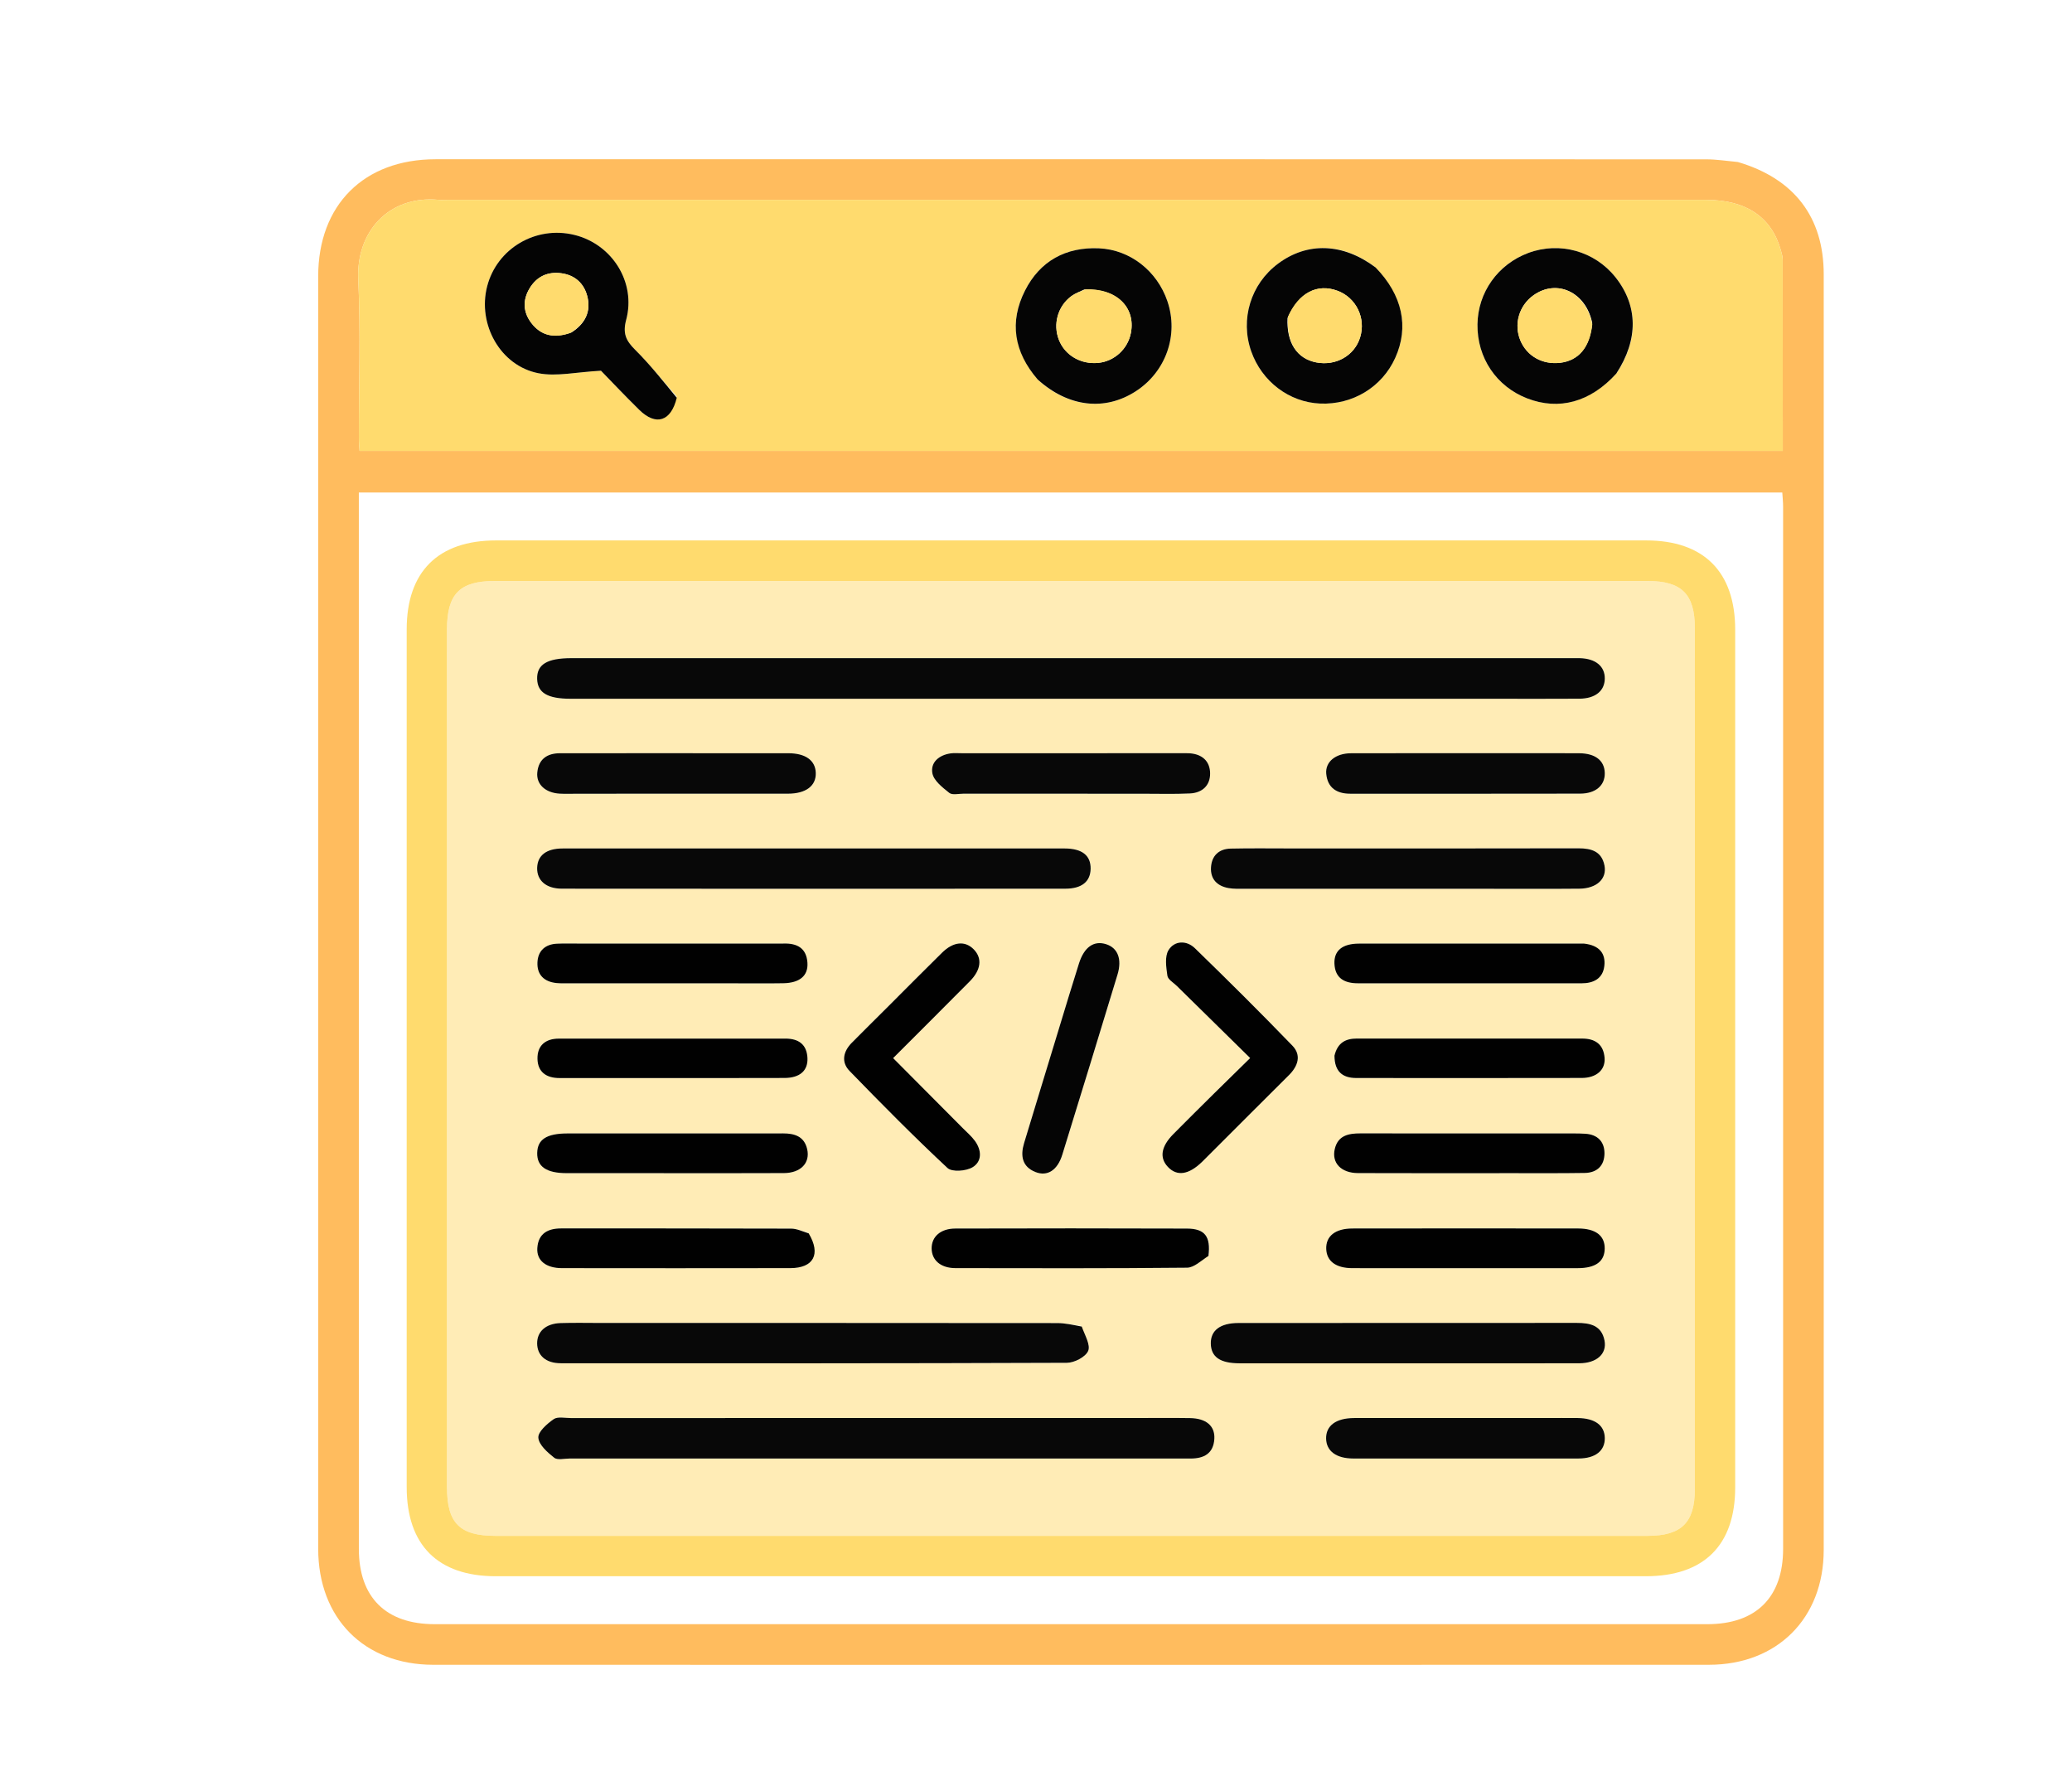 <svg version="1.1" id="Layer_1" xmlns="http://www.w3.org/2000/svg" xmlns:xlink="http://www.w3.org/1999/xlink" x="0px" y="0px"
	 width="100%" viewBox="0 0 652 562" enable-background="new 0 0 652 562" xml:space="preserve">
<path fill="#F4F4F6" opacity="0" stroke="none" 
	d="
M1,195 
	C1,130 1,65.5 1,1 
	C218.333,1 435.667,1 653,1 
	C653,188.333 653,375.667 653,563 
	C435.667,563 218.334,563 1,563 
	C1,440.5 1,318 1,195 
M546.437,50.924 
	C543.292,50.652 540.147,50.143 537.001,50.142 
	C403.684,50.102 270.368,50.099 137.051,50.116 
	C114.52,50.119 100.149,64.474 100.126,86.919 
	C100.101,111.248 100.12,135.577 100.12,159.906 
	C100.12,269.059 100.109,378.212 100.129,487.366 
	C100.134,509.239 114.599,523.872 136.333,523.877 
	C270.15,523.908 403.967,523.91 537.783,523.875 
	C559.255,523.869 573.867,509.227 573.871,487.754 
	C573.901,353.938 573.896,220.122 573.874,86.307 
	C573.871,68.375 564.619,56.215 546.437,50.924 
z"/>
<path fill="#FFBC5E" opacity="1" stroke="none" 
	d="
M546.855,50.982 
	C564.619,56.215 573.871,68.375 573.874,86.307 
	C573.896,220.122 573.901,353.938 573.871,487.754 
	C573.867,509.227 559.255,523.869 537.783,523.875 
	C403.967,523.91 270.15,523.908 136.333,523.877 
	C114.599,523.872 100.134,509.239 100.129,487.366 
	C100.109,378.212 100.12,269.059 100.12,159.906 
	C100.12,135.577 100.101,111.248 100.126,86.919 
	C100.149,64.474 114.52,50.119 137.051,50.116 
	C270.368,50.099 403.684,50.102 537.001,50.142 
	C540.147,50.143 543.292,50.652 546.855,50.982 
M140.539,62.891 
	C139.706,62.891 138.867,62.958 138.041,62.881 
	C122.226,61.41 112.061,73.062 112.739,87.829 
	C113.503,104.455 112.909,121.143 112.925,137.804 
	C112.926,139.231 113.073,140.658 113.142,141.898 
	C262.677,141.898 411.728,141.898 560.991,141.898 
	C560.991,121.673 560.999,101.713 560.966,81.753 
	C560.964,80.778 560.668,79.786 560.405,78.83 
	C557.526,68.371 549.485,62.897 536.901,62.896 
	C405.11,62.888 273.319,62.891 140.539,62.891 
M345.5,154.98 
	C268.065,154.98 190.631,154.98 112.916,154.98 
	C112.916,156.982 112.916,158.453 112.916,159.924 
	C112.916,269.085 112.911,378.246 112.922,487.406 
	C112.923,502.655 121.419,511.101 136.774,511.102 
	C270.267,511.113 403.76,511.113 537.253,511.102 
	C552.597,511.1 561.096,502.651 561.098,487.39 
	C561.111,378.062 561.106,268.735 561.094,159.407 
	C561.094,157.984 560.932,156.56 560.836,154.98 
	C489.127,154.98 417.814,154.98 345.5,154.98 
z"/>
<path fill="#FFDB6E" opacity="1" stroke="none" 
	d="
M141.033,62.891 
	C273.319,62.891 405.11,62.888 536.901,62.896 
	C549.485,62.897 557.526,68.371 560.405,78.83 
	C560.668,79.786 560.964,80.778 560.966,81.753 
	C560.999,101.713 560.991,121.673 560.991,141.898 
	C411.728,141.898 262.677,141.898 113.142,141.898 
	C113.073,140.658 112.926,139.231 112.925,137.804 
	C112.909,121.143 113.503,104.455 112.739,87.829 
	C112.061,73.062 122.226,61.41 138.041,62.881 
	C138.867,62.958 139.706,62.891 141.033,62.891 
M212.938,124.776 
	C208.596,119.832 204.485,114.657 199.828,110.031 
	C196.972,107.195 195.902,104.899 197.039,100.66 
	C200.215,88.817 192.609,76.836 180.757,73.926 
	C168.626,70.947 156.386,78.153 153.293,90.095 
	C150.205,102.018 157.413,115.117 169.444,117.454 
	C175.138,118.561 181.338,117.071 189.116,116.662 
	C192.096,119.722 196.537,124.445 201.162,128.982 
	C206.388,134.109 211.154,132.665 212.938,124.776 
M508.842,117.257 
	C515.628,106.814 515.44,96.156 508.313,87.217 
	C501.769,79.009 490.748,75.945 480.921,79.602 
	C471.334,83.169 465.038,92.024 464.921,102.106 
	C464.799,112.593 470.861,121.611 480.553,125.361 
	C490.568,129.236 500.456,126.556 508.842,117.257 
M326.793,119.689 
	C336.198,128.142 347.671,129.428 357.407,123.119 
	C366.907,116.962 370.962,105.396 367.345,94.776 
	C364.12,85.307 355.661,78.567 345.802,78.141 
	C335.379,77.69 327.258,82.131 322.551,91.425 
	C317.552,101.293 319.03,110.737 326.793,119.689 
M432.546,83.904 
	C422.544,76.435 411.384,76.096 402.15,82.981 
	C393.58,89.371 390.184,100.478 393.722,110.551 
	C397.059,120.051 405.673,126.581 415.411,126.994 
	C425.654,127.428 434.891,121.808 439.043,112.617 
	C443.442,102.879 441.329,92.84 432.546,83.904 
z"/>
<path fill="#FFDB6E" opacity="0" stroke="none" 
	d="
M346,154.98 
	C417.814,154.98 489.127,154.98 560.836,154.98 
	C560.932,156.56 561.094,157.984 561.094,159.407 
	C561.106,268.735 561.111,378.062 561.098,487.39 
	C561.096,502.651 552.597,511.1 537.253,511.102 
	C403.76,511.113 270.267,511.113 136.774,511.102 
	C121.419,511.101 112.923,502.655 112.922,487.406 
	C112.911,378.246 112.916,269.085 112.916,159.924 
	C112.916,158.453 112.916,156.982 112.916,154.98 
	C190.631,154.98 268.065,154.98 346,154.98 
M127.974,382.5 
	C127.974,410.991 127.968,439.482 127.976,467.972 
	C127.982,486.216 137.78,496.014 156.002,496.014 
	C276.63,496.015 397.258,496.015 517.886,496.014 
	C536.179,496.014 546.014,486.25 546.014,468.073 
	C546.017,378.102 546.017,288.131 546.015,198.16 
	C546.014,179.948 536.154,170.063 517.983,170.062 
	C397.355,170.06 276.727,170.06 156.099,170.062 
	C137.86,170.062 127.978,179.893 127.976,198.059 
	C127.97,259.206 127.974,320.353 127.974,382.5 
z"/>
<path fill="#040404" opacity="1" stroke="none" 
	d="
M212.96,125.161 
	C211.154,132.665 206.388,134.109 201.162,128.982 
	C196.537,124.445 192.096,119.722 189.116,116.662 
	C181.338,117.071 175.138,118.561 169.444,117.454 
	C157.413,115.117 150.205,102.018 153.293,90.095 
	C156.386,78.153 168.626,70.947 180.757,73.926 
	C192.609,76.836 200.215,88.817 197.039,100.66 
	C195.902,104.899 196.972,107.195 199.828,110.031 
	C204.485,114.657 208.596,119.832 212.96,125.161 
M179.849,104.601 
	C184.093,101.901 186.076,98.057 184.782,93.149 
	C183.735,89.173 180.932,86.593 176.706,86.001 
	C172.309,85.384 168.847,87.028 166.591,90.838 
	C164.434,94.483 164.618,98.23 167.152,101.584 
	C170.229,105.655 174.377,106.581 179.849,104.601 
z"/>
<path fill="#050505" opacity="1" stroke="none" 
	d="
M508.614,117.538 
	C500.456,126.556 490.568,129.236 480.553,125.361 
	C470.861,121.611 464.799,112.593 464.921,102.106 
	C465.038,92.024 471.334,83.169 480.921,79.602 
	C490.748,75.945 501.769,79.009 508.313,87.217 
	C515.44,96.156 515.628,106.814 508.614,117.538 
M501.033,101.685 
	C499.108,91.962 489.912,87.631 482.497,92.956 
	C477.983,96.198 476.297,102.067 478.421,107.146 
	C480.477,112.064 485.399,114.824 490.935,114.163 
	C496.721,113.472 500.303,109.35 501.033,101.685 
z"/>
<path fill="#050505" opacity="1" stroke="none" 
	d="
M326.541,119.434 
	C319.03,110.737 317.552,101.293 322.551,91.425 
	C327.258,82.131 335.379,77.69 345.802,78.141 
	C355.661,78.567 364.12,85.307 367.345,94.776 
	C370.962,105.396 366.907,116.962 357.407,123.119 
	C347.671,129.428 336.198,128.142 326.541,119.434 
M341.165,91.113 
	C339.835,91.779 338.385,92.279 337.197,93.141 
	C332.857,96.294 331.269,101.998 333.209,106.952 
	C335.117,111.823 340.135,114.747 345.628,114.187 
	C350.706,113.67 354.917,109.776 355.869,104.717 
	C357.383,96.672 351.292,90.655 341.165,91.113 
z"/>
<path fill="#050505" opacity="1" stroke="none" 
	d="
M432.82,84.134 
	C441.329,92.84 443.442,102.879 439.043,112.617 
	C434.891,121.808 425.654,127.428 415.411,126.994 
	C405.673,126.581 397.059,120.051 393.722,110.551 
	C390.184,100.478 393.58,89.371 402.15,82.981 
	C411.384,76.096 422.544,76.435 432.82,84.134 
M405.155,100.087 
	C404.78,107.778 408.08,112.861 414.218,114.047 
	C420.396,115.241 426.248,111.883 428.002,106.137 
	C429.851,100.083 426.742,93.692 420.883,91.504 
	C414.511,89.124 408.653,92.076 405.155,100.087 
z"/>
<path fill="#FFDB6E" opacity="1" stroke="none" 
	d="
M127.974,382 
	C127.974,320.353 127.97,259.206 127.976,198.059 
	C127.978,179.893 137.86,170.062 156.099,170.062 
	C276.727,170.06 397.355,170.06 517.983,170.062 
	C536.154,170.063 546.014,179.948 546.015,198.16 
	C546.017,288.131 546.017,378.102 546.014,468.073 
	C546.014,486.25 536.179,496.014 517.886,496.014 
	C397.258,496.015 276.63,496.015 156.002,496.014 
	C137.78,496.014 127.982,486.216 127.976,467.972 
	C127.968,439.482 127.974,410.991 127.974,382 
M140.65,242.5 
	C140.65,317.651 140.644,392.801 140.655,467.952 
	C140.657,479.33 144.625,483.309 155.95,483.309 
	C276.758,483.316 397.566,483.317 518.373,483.307 
	C529.101,483.306 533.314,479.19 533.316,468.605 
	C533.335,378.291 533.334,287.977 533.318,197.663 
	C533.316,186.957 529.177,182.839 518.526,182.839 
	C397.552,182.832 276.578,182.832 155.603,182.838 
	C144.669,182.839 140.674,186.894 140.656,198.009 
	C140.631,212.506 140.65,227.003 140.65,242.5 
z"/>
<path fill="#FFDB6E" opacity="1" stroke="none" 
	d="
M179.499,104.76 
	C174.377,106.581 170.229,105.655 167.152,101.584 
	C164.618,98.23 164.434,94.483 166.591,90.838 
	C168.847,87.028 172.309,85.384 176.706,86.001 
	C180.932,86.593 183.735,89.173 184.782,93.149 
	C186.076,98.057 184.093,101.901 179.499,104.76 
z"/>
<path fill="#FFDB6E" opacity="1" stroke="none" 
	d="
M501.05,102.094 
	C500.303,109.35 496.721,113.472 490.935,114.163 
	C485.399,114.824 480.477,112.064 478.421,107.146 
	C476.297,102.067 477.983,96.198 482.497,92.956 
	C489.912,87.631 499.108,91.962 501.05,102.094 
z"/>
<path fill="#FFDB6E" opacity="1" stroke="none" 
	d="
M341.57,91.054 
	C351.292,90.655 357.383,96.672 355.869,104.717 
	C354.917,109.776 350.706,113.67 345.628,114.187 
	C340.135,114.747 335.117,111.823 333.209,106.952 
	C331.269,101.998 332.857,96.294 337.197,93.141 
	C338.385,92.279 339.835,91.779 341.57,91.054 
z"/>
<path fill="#FFDB6E" opacity="1" stroke="none" 
	d="
M405.266,99.702 
	C408.653,92.076 414.511,89.124 420.883,91.504 
	C426.742,93.692 429.851,100.083 428.002,106.137 
	C426.248,111.883 420.396,115.241 414.218,114.047 
	C408.08,112.861 404.78,107.778 405.266,99.702 
z"/>
<path fill="#FFDB6E" opacity="0.5" stroke="none" 
	d="
M140.65,242 
	C140.65,227.003 140.631,212.506 140.656,198.009 
	C140.674,186.894 144.669,182.839 155.603,182.838 
	C276.578,182.832 397.552,182.832 518.526,182.839 
	C529.177,182.839 533.316,186.957 533.318,197.663 
	C533.334,287.977 533.335,378.291 533.316,468.605 
	C533.314,479.19 529.101,483.306 518.373,483.307 
	C397.566,483.317 276.758,483.316 155.95,483.309 
	C144.625,483.309 140.657,479.33 140.655,467.952 
	C140.644,392.801 140.65,317.651 140.65,242 
M470.5,219.89 
	C479.33,219.89 488.161,219.936 496.991,219.872 
	C501.996,219.836 504.933,217.43 504.985,213.566 
	C505.038,209.673 502.095,207.242 497.154,207.114 
	C496.155,207.088 495.154,207.11 494.155,207.11 
	C389.357,207.11 284.559,207.11 179.761,207.11 
	C172.157,207.11 168.889,209.101 169.021,213.651 
	C169.148,218.028 172.3,219.889 179.598,219.889 
	C276.232,219.89 372.866,219.89 470.5,219.89 
M356.5,446.231 
	C297.532,446.231 238.563,446.229 179.595,446.24 
	C177.769,446.24 175.481,445.709 174.222,446.589 
	C172.139,448.044 169.259,450.555 169.396,452.425 
	C169.561,454.677 172.273,457.043 174.389,458.722 
	C175.429,459.548 177.609,458.973 179.273,458.973 
	C239.74,458.979 300.207,458.978 360.675,458.978 
	C365.339,458.978 370.003,458.977 374.667,458.977 
	C378.875,458.977 381.855,457.385 382.124,452.773 
	C382.36,448.72 379.545,446.328 374.49,446.252 
	C368.828,446.166 363.163,446.231 356.5,446.231 
M340.066,417.208 
	C337.611,416.91 335.157,416.354 332.702,416.351 
	C284.934,416.3 237.166,416.313 189.399,416.313 
	C185.071,416.314 180.741,416.209 176.417,416.346 
	C171.767,416.492 169.008,418.984 169.02,422.724 
	C169.033,426.536 171.766,428.989 176.426,428.991 
	C229.52,429.023 282.614,429.059 335.707,428.854 
	C338.051,428.845 341.532,427.057 342.397,425.15 
	C343.238,423.299 341.39,420.227 340.066,417.208 
M280.5,266.988 
	C246.017,266.988 211.535,266.979 177.052,266.998 
	C171.907,267.001 169.108,269.205 169.023,273.141 
	C168.938,277.042 171.817,279.649 176.809,279.654 
	C229.616,279.701 282.422,279.7 335.229,279.661 
	C340.45,279.657 343.126,277.384 343.191,273.392 
	C343.26,269.187 340.504,267.001 334.973,266.995 
	C317.149,266.976 299.324,266.988 280.5,266.988 
M467.5,279.687 
	C477.326,279.686 487.153,279.752 496.978,279.658 
	C502.419,279.606 505.71,276.55 504.888,272.368 
	C504.012,267.911 500.777,266.938 496.662,266.948 
	C466.518,267.022 436.373,266.987 406.229,266.988 
	C399.9,266.989 393.569,266.896 387.244,267.038 
	C383.564,267.12 381.292,269.262 381.066,272.924 
	C380.836,276.643 383.009,278.826 386.579,279.465 
	C388.199,279.755 389.894,279.678 391.555,279.679 
	C416.537,279.69 441.518,279.687 467.5,279.687 
M444.5,429.012 
	C461.987,429.012 479.474,429.032 496.961,429 
	C502.398,428.99 505.72,426.045 504.899,421.839 
	C503.972,417.082 500.351,416.289 496.178,416.294 
	C460.704,416.328 425.23,416.302 389.756,416.324 
	C383.936,416.328 380.9,418.668 381.005,422.861 
	C381.11,427.042 383.972,429.006 390.039,429.009 
	C407.86,429.017 425.68,429.012 444.5,429.012 
M380.172,363.709 
	C388.644,355.244 397.102,346.766 405.596,338.323 
	C408.45,335.485 409.587,332.062 406.694,329.065 
	C396.647,318.657 386.372,308.462 375.995,298.382 
	C373.381,295.844 369.575,295.957 367.707,298.981 
	C366.455,301.007 366.965,304.368 367.341,307.041 
	C367.508,308.236 369.261,309.225 370.327,310.275 
	C377.889,317.72 385.46,325.156 393.387,332.949 
	C389.265,336.993 385.597,340.567 381.958,344.17 
	C377.702,348.383 373.452,352.601 369.236,356.853 
	C365.335,360.787 364.774,364.337 367.517,367.227 
	C370.379,370.243 374.048,369.697 378.251,365.625 
	C378.728,365.162 379.192,364.684 380.172,363.709 
M279.348,316.847 
	C275.58,320.604 271.796,324.345 268.05,328.123 
	C265.332,330.866 264.617,334.219 267.322,337.007 
	C277.392,347.389 287.572,357.68 298.139,367.546 
	C299.568,368.88 304.001,368.543 306.04,367.314 
	C309.091,365.475 308.92,361.926 306.758,358.99 
	C305.684,357.531 304.268,356.319 302.979,355.022 
	C295.747,347.741 288.506,340.467 281.046,332.968 
	C289.234,324.774 297.231,316.82 305.167,308.805 
	C308.74,305.196 309.134,301.556 306.439,298.774 
	C303.718,295.965 300.014,296.278 296.444,299.788 
	C290.871,305.266 285.376,310.824 279.348,316.847 
M359.496,249.77 
	C364.487,249.761 369.486,249.929 374.465,249.685 
	C378.273,249.498 380.837,247.229 380.789,243.341 
	C380.742,239.513 378.296,237.347 374.407,237.049 
	C373.414,236.973 372.411,237.023 371.413,237.023 
	C348.456,237.022 325.499,237.021 302.542,237.024 
	C301.378,237.024 300.194,236.919 299.053,237.087 
	C295.445,237.616 292.742,239.947 293.393,243.35 
	C293.842,245.69 296.584,247.807 298.713,249.509 
	C299.648,250.256 301.607,249.763 303.101,249.764 
	C321.567,249.773 340.032,249.77 359.496,249.77 
M485.493,446.23 
	C465.699,446.23 445.904,446.218 426.11,446.237 
	C420.397,446.242 417.198,448.637 417.288,452.723 
	C417.375,456.639 420.488,458.965 425.848,458.97 
	C449.468,458.99 473.088,458.993 496.708,458.966 
	C502.03,458.96 505.059,456.522 504.987,452.496 
	C504.917,448.529 501.893,446.288 496.469,446.236 
	C493.143,446.204 489.816,446.23 485.493,446.23 
M473.5,237.021 
	C457.365,237.022 441.23,236.993 425.095,237.04 
	C420.275,237.054 416.974,239.735 417.329,243.506 
	C417.741,247.898 420.605,249.769 424.863,249.769 
	C448.983,249.766 473.102,249.798 497.221,249.745 
	C502.149,249.734 505.073,247.128 504.98,243.238 
	C504.887,239.346 502.016,237.068 496.956,237.034 
	C489.471,236.985 481.985,237.021 473.5,237.021 
M182.585,249.77 
	C204.38,249.77 226.174,249.783 247.968,249.76 
	C253.635,249.754 256.855,247.273 256.705,243.177 
	C256.563,239.273 253.474,237.037 248.066,237.029 
	C233.925,237.008 219.784,237.021 205.642,237.021 
	C195.827,237.022 186.011,237.009 176.195,237.03 
	C172.138,237.038 169.472,238.905 169.065,243.088 
	C168.701,246.824 171.636,249.499 176.131,249.751 
	C177.955,249.853 179.79,249.769 182.585,249.77 
M380.424,394.855 
	C381.017,389.08 379.15,386.629 373.484,386.608 
	C349.188,386.519 324.892,386.536 300.596,386.599 
	C295.957,386.611 293.136,389.174 293.158,392.862 
	C293.181,396.578 296.025,399.05 300.638,399.057 
	C324.934,399.096 349.232,399.165 373.526,398.923 
	C375.732,398.901 377.918,396.741 380.424,394.855 
M254.145,387.878 
	C252.412,387.442 250.68,386.633 248.945,386.626 
	C224.824,386.543 200.702,386.573 176.581,386.564 
	C172.37,386.562 169.39,388.169 169.077,392.72 
	C168.805,396.665 171.776,399.056 176.824,399.063 
	C200.78,399.093 224.735,399.101 248.69,399.06 
	C255.981,399.047 258.406,394.709 254.145,387.878 
M458.5,399.076 
	C471.164,399.076 483.829,399.091 496.493,399.07 
	C502.109,399.061 504.93,396.965 504.961,392.882 
	C504.991,388.833 502.109,386.587 496.562,386.58 
	C472.9,386.548 449.237,386.546 425.575,386.584 
	C420.131,386.593 417.169,389.012 417.327,393.049 
	C417.477,396.878 420.373,399.053 425.506,399.067 
	C436.171,399.095 446.835,399.076 458.5,399.076 
M196.5,339.246 
	C213.291,339.245 230.083,339.282 246.874,339.22 
	C251.703,339.202 254.272,336.917 254.087,332.941 
	C253.887,328.636 251.273,326.828 247.175,326.827 
	C223.401,326.824 199.627,326.819 175.853,326.835 
	C171.686,326.838 169.069,328.956 169.125,333.136 
	C169.181,337.339 171.915,339.255 176.048,339.246 
	C182.532,339.233 189.016,339.245 196.5,339.246 
M419.885,332.607 
	C419.929,337.176 422.417,339.233 426.801,339.235 
	C450.434,339.249 474.066,339.271 497.698,339.219 
	C502.347,339.209 505.215,336.676 504.921,332.885 
	C504.594,328.68 502.006,326.815 497.877,326.817 
	C474.245,326.83 450.612,326.837 426.98,326.809 
	C423.388,326.804 420.894,328.155 419.885,332.607 
M230.499,309.433 
	C235.82,309.433 241.141,309.503 246.46,309.411 
	C251.649,309.322 254.343,307.062 254.082,302.971 
	C253.789,298.359 250.837,296.785 246.593,296.92 
	C245.596,296.952 244.598,296.924 243.6,296.924 
	C223.15,296.924 202.701,296.924 182.251,296.925 
	C179.923,296.925 177.592,296.86 175.269,296.963 
	C171.552,297.128 169.28,299.208 169.115,302.838 
	C168.938,306.753 171.228,308.967 175.137,309.35 
	C176.455,309.479 177.794,309.43 179.123,309.43 
	C195.915,309.435 212.707,309.433 230.499,309.433 
M498.019,296.926 
	C474.562,296.926 451.105,296.909 427.648,296.937 
	C422.426,296.944 419.743,299.12 419.907,303.229 
	C420.094,307.903 423.134,309.423 427.305,309.425 
	C450.762,309.435 474.219,309.425 497.676,309.432 
	C501.46,309.434 504.367,307.943 504.836,304.008 
	C505.327,299.894 503.096,297.449 498.019,296.926 
M203.5,356.67 
	C195.187,356.67 186.874,356.657 178.561,356.675 
	C171.991,356.689 169.121,358.56 169.04,362.823 
	C168.957,367.113 171.931,369.165 178.323,369.175 
	C187.966,369.189 197.609,369.179 207.252,369.179 
	C220.387,369.179 233.522,369.225 246.657,369.154 
	C251.986,369.126 255.008,365.95 253.989,361.577 
	C253.06,357.593 250.043,356.654 246.398,356.661 
	C232.432,356.69 218.466,356.671 203.5,356.67 
M490.465,356.67 
	C469.68,356.67 448.896,356.688 428.111,356.655 
	C424.352,356.65 421.024,357.28 420.013,361.564 
	C418.979,365.947 421.995,369.132 427.328,369.154 
	C443.457,369.219 459.586,369.182 475.715,369.178 
	C483.364,369.176 491.014,369.234 498.661,369.112 
	C502.626,369.049 504.917,366.73 504.885,362.831 
	C504.854,359.184 502.638,357.022 498.929,356.776 
	C496.444,356.611 493.944,356.696 490.465,356.67 
M333.012,324.473 
	C329.417,336.223 325.792,347.964 322.246,359.729 
	C321.065,363.645 321.571,367.15 325.861,368.832 
	C329.602,370.3 332.769,368.24 334.275,363.373 
	C340.117,344.497 345.903,325.603 351.647,306.697 
	C353.135,301.802 351.724,298.282 348.075,297.124 
	C344.195,295.891 341.151,298.01 339.507,303.225 
	C337.36,310.033 335.29,316.867 333.012,324.473 
z"/>
<path fill="#080808" opacity="1" stroke="none" 
	d="
M470,219.89 
	C372.866,219.89 276.232,219.89 179.598,219.889 
	C172.3,219.889 169.148,218.028 169.021,213.651 
	C168.889,209.101 172.157,207.11 179.761,207.11 
	C284.559,207.11 389.357,207.11 494.155,207.11 
	C495.154,207.11 496.155,207.088 497.154,207.114 
	C502.095,207.242 505.038,209.673 504.985,213.566 
	C504.933,217.43 501.996,219.836 496.991,219.872 
	C488.161,219.936 479.33,219.89 470,219.89 
z"/>
<path fill="#080808" opacity="1" stroke="none" 
	d="
M357,446.231 
	C363.163,446.231 368.828,446.166 374.49,446.252 
	C379.545,446.328 382.36,448.72 382.124,452.773 
	C381.855,457.385 378.875,458.977 374.667,458.977 
	C370.003,458.977 365.339,458.978 360.675,458.978 
	C300.207,458.978 239.74,458.979 179.273,458.973 
	C177.609,458.973 175.429,459.548 174.389,458.722 
	C172.273,457.043 169.561,454.677 169.396,452.425 
	C169.259,450.555 172.139,448.044 174.222,446.589 
	C175.481,445.709 177.769,446.24 179.595,446.24 
	C238.563,446.229 297.532,446.231 357,446.231 
z"/>
<path fill="#080808" opacity="1" stroke="none" 
	d="
M340.394,417.45 
	C341.39,420.227 343.238,423.299 342.397,425.15 
	C341.532,427.057 338.051,428.845 335.707,428.854 
	C282.614,429.059 229.52,429.023 176.426,428.991 
	C171.766,428.989 169.033,426.536 169.02,422.724 
	C169.008,418.984 171.767,416.492 176.417,416.346 
	C180.741,416.209 185.071,416.314 189.399,416.313 
	C237.166,416.313 284.934,416.3 332.702,416.351 
	C335.157,416.354 337.611,416.91 340.394,417.45 
z"/>
<path fill="#080808" opacity="1" stroke="none" 
	d="
M281,266.988 
	C299.324,266.988 317.149,266.976 334.973,266.995 
	C340.504,267.001 343.26,269.187 343.191,273.392 
	C343.126,277.384 340.45,279.657 335.229,279.661 
	C282.422,279.7 229.616,279.701 176.809,279.654 
	C171.817,279.649 168.938,277.042 169.023,273.141 
	C169.108,269.205 171.907,267.001 177.052,266.998 
	C211.535,266.979 246.017,266.988 281,266.988 
z"/>
<path fill="#080808" opacity="1" stroke="none" 
	d="
M467,279.687 
	C441.518,279.687 416.537,279.69 391.555,279.679 
	C389.894,279.678 388.199,279.755 386.579,279.465 
	C383.009,278.826 380.836,276.643 381.066,272.924 
	C381.292,269.262 383.564,267.12 387.244,267.038 
	C393.569,266.896 399.9,266.989 406.229,266.988 
	C436.373,266.987 466.518,267.022 496.662,266.948 
	C500.777,266.938 504.012,267.911 504.888,272.368 
	C505.71,276.55 502.419,279.606 496.978,279.658 
	C487.153,279.752 477.326,279.686 467,279.687 
z"/>
<path fill="#080808" opacity="1" stroke="none" 
	d="
M444,429.012 
	C425.68,429.012 407.86,429.017 390.039,429.009 
	C383.972,429.006 381.11,427.042 381.005,422.861 
	C380.9,418.668 383.936,416.328 389.756,416.324 
	C425.23,416.302 460.704,416.328 496.178,416.294 
	C500.351,416.289 503.972,417.082 504.899,421.839 
	C505.72,426.045 502.398,428.99 496.961,429 
	C479.474,429.032 461.987,429.012 444,429.012 
z"/>
<path fill="#010101" opacity="1" stroke="none" 
	d="
M379.917,363.961 
	C379.192,364.684 378.728,365.162 378.251,365.625 
	C374.048,369.697 370.379,370.243 367.517,367.227 
	C364.774,364.337 365.335,360.787 369.236,356.853 
	C373.452,352.601 377.702,348.383 381.958,344.17 
	C385.597,340.567 389.265,336.993 393.387,332.949 
	C385.46,325.156 377.889,317.72 370.327,310.275 
	C369.261,309.225 367.508,308.236 367.341,307.041 
	C366.965,304.368 366.455,301.007 367.707,298.981 
	C369.575,295.957 373.381,295.844 375.995,298.382 
	C386.372,308.462 396.647,318.657 406.694,329.065 
	C409.587,332.062 408.45,335.485 405.596,338.323 
	C397.102,346.766 388.644,355.244 379.917,363.961 
z"/>
<path fill="#010101" opacity="1" stroke="none" 
	d="
M279.598,316.597 
	C285.376,310.824 290.871,305.266 296.444,299.788 
	C300.014,296.278 303.718,295.965 306.439,298.774 
	C309.134,301.556 308.74,305.196 305.167,308.805 
	C297.231,316.82 289.234,324.774 281.046,332.968 
	C288.506,340.467 295.747,347.741 302.979,355.022 
	C304.268,356.319 305.684,357.531 306.758,358.99 
	C308.92,361.926 309.091,365.475 306.04,367.314 
	C304.001,368.543 299.568,368.88 298.139,367.546 
	C287.572,357.68 277.392,347.389 267.322,337.007 
	C264.617,334.219 265.332,330.866 268.05,328.123 
	C271.796,324.345 275.58,320.604 279.598,316.597 
z"/>
<path fill="#080808" opacity="1" stroke="none" 
	d="
M358.997,249.77 
	C340.032,249.77 321.567,249.773 303.101,249.764 
	C301.607,249.763 299.648,250.256 298.713,249.509 
	C296.584,247.807 293.842,245.69 293.393,243.35 
	C292.742,239.947 295.445,237.616 299.053,237.087 
	C300.194,236.919 301.378,237.024 302.542,237.024 
	C325.499,237.021 348.456,237.022 371.413,237.023 
	C372.411,237.023 373.414,236.973 374.407,237.049 
	C378.296,237.347 380.742,239.513 380.789,243.341 
	C380.837,247.229 378.273,249.498 374.465,249.685 
	C369.486,249.929 364.487,249.761 358.997,249.77 
z"/>
<path fill="#080808" opacity="1" stroke="none" 
	d="
M485.991,446.23 
	C489.816,446.23 493.143,446.204 496.469,446.236 
	C501.893,446.288 504.917,448.529 504.987,452.496 
	C505.059,456.522 502.03,458.96 496.708,458.966 
	C473.088,458.993 449.468,458.99 425.848,458.97 
	C420.488,458.965 417.375,456.639 417.288,452.723 
	C417.198,448.637 420.397,446.242 426.11,446.237 
	C445.904,446.218 465.699,446.23 485.991,446.23 
z"/>
<path fill="#080808" opacity="1" stroke="none" 
	d="
M474,237.021 
	C481.985,237.021 489.471,236.985 496.956,237.034 
	C502.016,237.068 504.887,239.346 504.98,243.238 
	C505.073,247.128 502.149,249.734 497.221,249.745 
	C473.102,249.798 448.983,249.766 424.863,249.769 
	C420.605,249.769 417.741,247.898 417.329,243.506 
	C416.974,239.735 420.275,237.054 425.095,237.04 
	C441.23,236.993 457.365,237.022 474,237.021 
z"/>
<path fill="#080808" opacity="1" stroke="none" 
	d="
M182.103,249.77 
	C179.79,249.769 177.955,249.853 176.131,249.751 
	C171.636,249.499 168.701,246.824 169.065,243.088 
	C169.472,238.905 172.138,237.038 176.195,237.03 
	C186.011,237.009 195.827,237.022 205.642,237.021 
	C219.784,237.021 233.925,237.008 248.066,237.029 
	C253.474,237.037 256.563,239.273 256.705,243.177 
	C256.855,247.273 253.635,249.754 247.968,249.76 
	C226.174,249.783 204.38,249.77 182.103,249.77 
z"/>
<path fill="#010101" opacity="1" stroke="none" 
	d="
M380.269,395.215 
	C377.918,396.741 375.732,398.901 373.526,398.923 
	C349.232,399.165 324.934,399.096 300.638,399.057 
	C296.025,399.05 293.181,396.578 293.158,392.862 
	C293.136,389.174 295.957,386.611 300.596,386.599 
	C324.892,386.536 349.188,386.519 373.484,386.608 
	C379.15,386.629 381.017,389.08 380.269,395.215 
z"/>
<path fill="#010101" opacity="1" stroke="none" 
	d="
M254.472,388.121 
	C258.406,394.709 255.981,399.047 248.69,399.06 
	C224.735,399.101 200.78,399.093 176.824,399.063 
	C171.776,399.056 168.805,396.665 169.077,392.72 
	C169.39,388.169 172.37,386.562 176.581,386.564 
	C200.702,386.573 224.824,386.543 248.945,386.626 
	C250.68,386.633 252.412,387.442 254.472,388.121 
z"/>
<path fill="#010101" opacity="1" stroke="none" 
	d="
M458,399.076 
	C446.835,399.076 436.171,399.095 425.506,399.067 
	C420.373,399.053 417.477,396.878 417.327,393.049 
	C417.169,389.012 420.131,386.593 425.575,386.584 
	C449.237,386.546 472.9,386.548 496.562,386.58 
	C502.109,386.587 504.991,388.833 504.961,392.882 
	C504.93,396.965 502.109,399.061 496.493,399.07 
	C483.829,399.091 471.164,399.076 458,399.076 
z"/>
<path fill="#010101" opacity="1" stroke="none" 
	d="
M196,339.246 
	C189.016,339.245 182.532,339.233 176.048,339.246 
	C171.915,339.255 169.181,337.339 169.125,333.136 
	C169.069,328.956 171.686,326.838 175.853,326.835 
	C199.627,326.819 223.401,326.824 247.175,326.827 
	C251.273,326.828 253.887,328.636 254.087,332.941 
	C254.272,336.917 251.703,339.202 246.874,339.22 
	C230.083,339.282 213.291,339.245 196,339.246 
z"/>
<path fill="#010101" opacity="1" stroke="none" 
	d="
M419.921,332.201 
	C420.894,328.155 423.388,326.804 426.98,326.809 
	C450.612,326.837 474.245,326.83 497.877,326.817 
	C502.006,326.815 504.594,328.68 504.921,332.885 
	C505.215,336.676 502.347,339.209 497.698,339.219 
	C474.066,339.271 450.434,339.249 426.801,339.235 
	C422.417,339.233 419.929,337.176 419.921,332.201 
z"/>
<path fill="#010101" opacity="1" stroke="none" 
	d="
M230,309.433 
	C212.707,309.433 195.915,309.435 179.123,309.43 
	C177.794,309.43 176.455,309.479 175.137,309.35 
	C171.228,308.967 168.938,306.753 169.115,302.838 
	C169.28,299.208 171.552,297.128 175.269,296.963 
	C177.592,296.86 179.923,296.925 182.251,296.925 
	C202.701,296.924 223.15,296.924 243.6,296.924 
	C244.598,296.924 245.596,296.952 246.593,296.92 
	C250.837,296.785 253.789,298.359 254.082,302.971 
	C254.343,307.062 251.649,309.322 246.46,309.411 
	C241.141,309.503 235.82,309.433 230,309.433 
z"/>
<path fill="#010101" opacity="1" stroke="none" 
	d="
M498.464,296.938 
	C503.096,297.449 505.327,299.894 504.836,304.008 
	C504.367,307.943 501.46,309.434 497.676,309.432 
	C474.219,309.425 450.762,309.435 427.305,309.425 
	C423.134,309.423 420.094,307.903 419.907,303.229 
	C419.743,299.12 422.426,296.944 427.648,296.937 
	C451.105,296.909 474.562,296.926 498.464,296.938 
z"/>
<path fill="#010101" opacity="1" stroke="none" 
	d="
M204,356.67 
	C218.466,356.671 232.432,356.69 246.398,356.661 
	C250.043,356.654 253.06,357.593 253.989,361.577 
	C255.008,365.95 251.986,369.126 246.657,369.154 
	C233.522,369.225 220.387,369.179 207.252,369.179 
	C197.609,369.179 187.966,369.189 178.323,369.175 
	C171.931,369.165 168.957,367.113 169.04,362.823 
	C169.121,358.56 171.991,356.689 178.561,356.675 
	C186.874,356.657 195.187,356.67 204,356.67 
z"/>
<path fill="#010101" opacity="1" stroke="none" 
	d="
M490.958,356.67 
	C493.944,356.696 496.444,356.611 498.929,356.776 
	C502.638,357.022 504.854,359.184 504.885,362.831 
	C504.917,366.73 502.626,369.049 498.661,369.112 
	C491.014,369.234 483.364,369.176 475.715,369.178 
	C459.586,369.182 443.457,369.219 427.328,369.154 
	C421.995,369.132 418.979,365.947 420.013,361.564 
	C421.024,357.28 424.352,356.65 428.111,356.655 
	C448.896,356.688 469.68,356.67 490.958,356.67 
z"/>
<path fill="#050505" opacity="1" stroke="none" 
	d="
M333.1,324.081 
	C335.29,316.867 337.36,310.033 339.507,303.225 
	C341.151,298.01 344.195,295.891 348.075,297.124 
	C351.724,298.282 353.135,301.802 351.647,306.697 
	C345.903,325.603 340.117,344.497 334.275,363.373 
	C332.769,368.24 329.602,370.3 325.861,368.832 
	C321.571,367.15 321.065,363.645 322.246,359.729 
	C325.792,347.964 329.417,336.223 333.1,324.081 
z"/>
</svg>